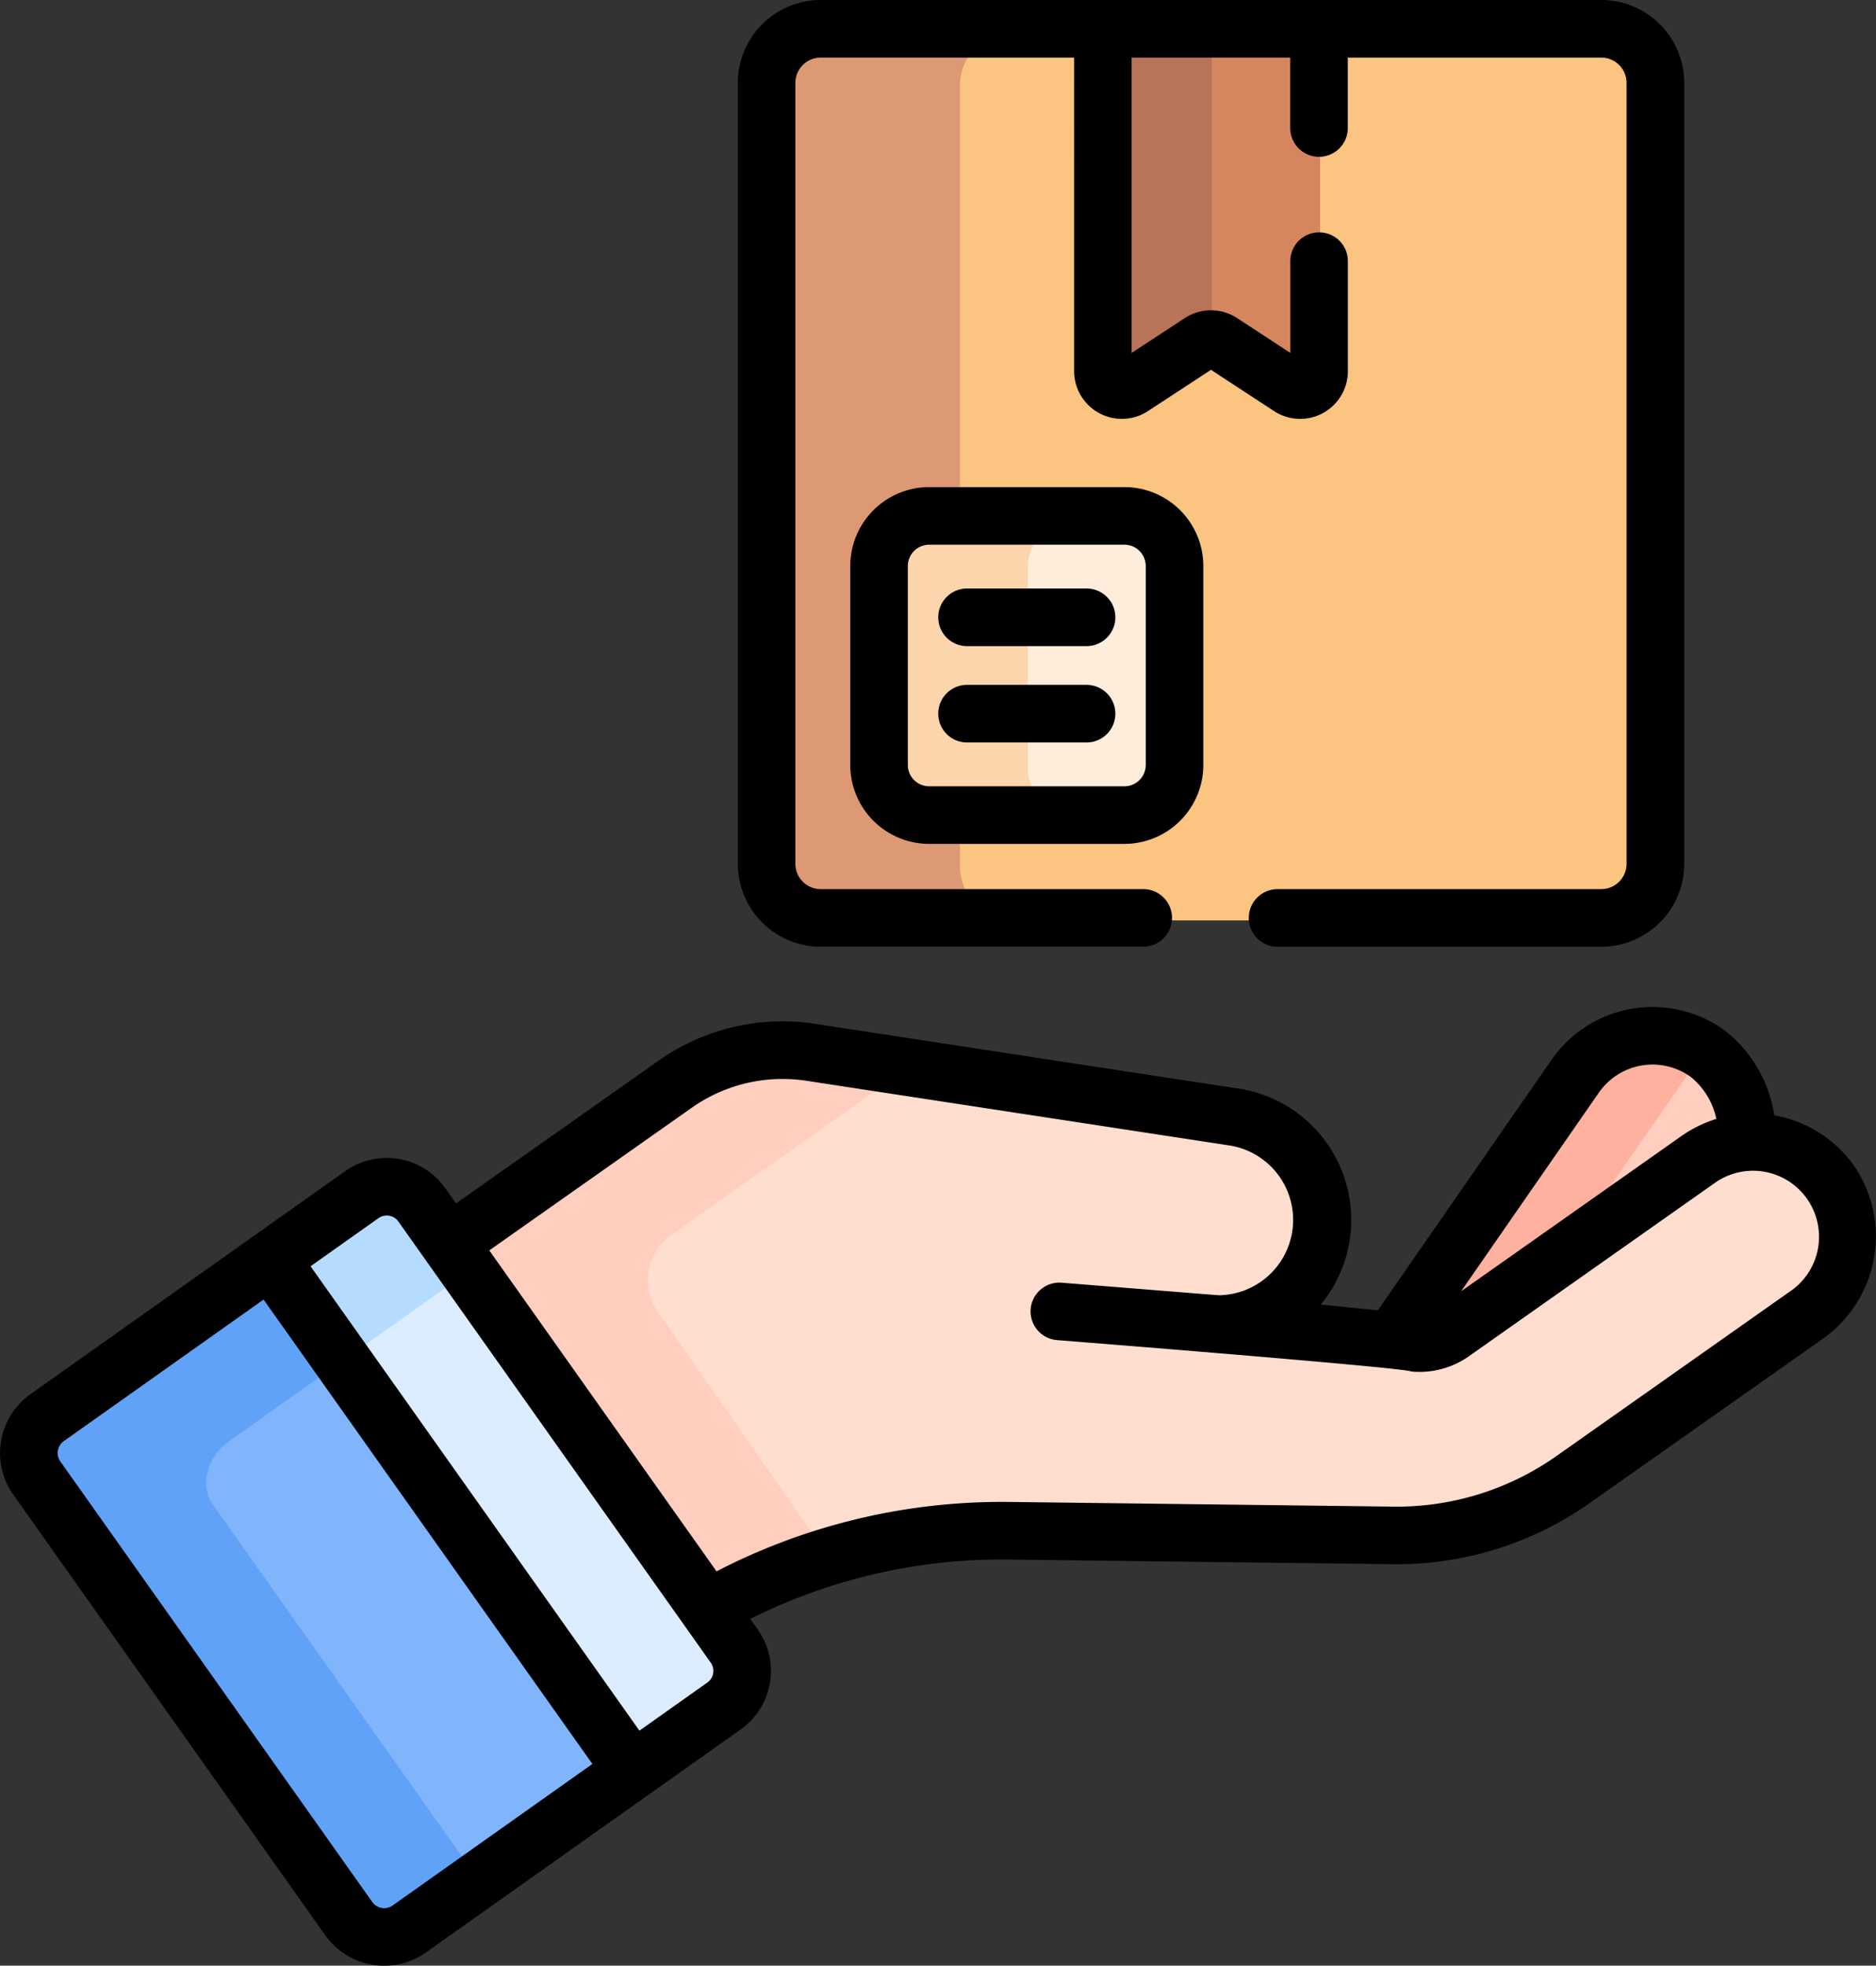 <svg xmlns="http://www.w3.org/2000/svg" width="144.471" height="151.322" viewBox="0 0 144.471 151.322">
  <rect x="0" y="0" width="144.471" height="151.322" fill="#333333" stroke="none"/>
  <g id="Create_a_New_Product" data-name="Create a New Product" transform="translate(-11.59)">
    <g id="Group_40" data-name="Group 40" transform="translate(13.881 2.405)">
      <path id="Path_4" data-name="Path 4" d="M275.865,8.138H254.128l-1.6,1.425h-13.6l-1.454-1.425H215.742a4.175,4.175,0,0,0-4.163,4.163V72.424a4.176,4.176,0,0,0,4.163,4.164h60.123a4.176,4.176,0,0,0,4.163-4.164V12.3a4.175,4.175,0,0,0-4.163-4.163Z" transform="translate(-154.762 -8.138)" fill="#fbc481"/>
      <path id="Path_5" data-name="Path 5" d="M226.4,72.424V12.3a4.175,4.175,0,0,1,4.163-4.163H215.742a4.175,4.175,0,0,0-4.163,4.163V72.424a4.176,4.176,0,0,0,4.163,4.164h14.823A4.176,4.176,0,0,1,226.4,72.424Z" transform="translate(-154.762 -8.138)" fill="#dd9973"/>
      <path id="Path_6" data-name="Path 6" d="M299.211,8.138V34.5a1.456,1.456,0,0,0,2.254,1.219l5.273-3.451a1.456,1.456,0,0,1,1.595,0l5.273,3.451A1.456,1.456,0,0,0,315.86,34.5V8.138Z" transform="translate(-216.494 -8.138)" fill="#d6865f"/>
      <g id="Group_38" data-name="Group 38" transform="translate(82.717)">
        <path id="Path_7" data-name="Path 7" d="M307.534,8.138H299.21V34.5a1.456,1.456,0,0,0,2.254,1.219l5.273-3.451a1.456,1.456,0,0,1,.8-.238Z" transform="translate(-299.21 -8.138)" fill="#b97359"/>
      </g>
      <path id="Path_8" data-name="Path 8" d="M259.777,135.014H244.738a3.858,3.858,0,0,0-3.858,3.858v15.316a3.858,3.858,0,0,0,3.858,3.858h15.039a3.858,3.858,0,0,0,3.858-3.858V138.872A3.858,3.858,0,0,0,259.777,135.014Z" transform="translate(-175.403 -97.515)" fill="#ffeddc"/>
      <path id="Path_9" data-name="Path 9" d="M252.259,154.189V138.873a3.858,3.858,0,0,1,3.858-3.858H244.74a3.858,3.858,0,0,0-3.858,3.858v15.316a3.858,3.858,0,0,0,3.858,3.858h11.377A3.858,3.858,0,0,1,252.259,154.189Z" transform="translate(-175.404 -97.516)" fill="#fcd5ac"/>
      <path id="Path_10" data-name="Path 10" d="M398.108,271.777a7.254,7.254,0,0,0-10.206,1.8l-13.356,19.259a4.107,4.107,0,0,1-.594.675l-.424.351.775.775h3.59l22.659-14.624.654-1.38a8.406,8.406,0,0,0-3.1-6.855Z" transform="translate(-268.846 -192.901)" fill="#ffcebe"/>
      <path id="Path_11" data-name="Path 11" d="M396.277,273.578a7.37,7.37,0,0,1,1.8-1.821,7.253,7.253,0,0,0-10.173,1.821l-13.356,19.259a4.109,4.109,0,0,1-.594.675l-.424.351.775.775h3.59l6.84-4.414Z" transform="translate(-268.846 -192.902)" fill="#ffb1a0"/>
      <path id="Path_12" data-name="Path 12" d="M233.1,284.564a7.348,7.348,0,0,0-10.361-1.954l-18.93,13.337a4.3,4.3,0,0,1-2.9.763l-13.852-1.379a.085.085,0,0,1-.007-.169,8.011,8.011,0,0,0-.052-15.84l-32.546-4.976a14.413,14.413,0,0,0-10.477,2.461L126.587,289.06l-.958,3.44,17.241,24.689h3.641a45.543,45.543,0,0,1,23.173-6.016l29.327.357a23.446,23.446,0,0,0,14.085-4.267l17.969-12.66A7.376,7.376,0,0,0,233.1,284.564Z" transform="translate(-94.215 -195.549)" fill="#ffdecf"/>
      <g id="Group_39" data-name="Group 39" transform="translate(31.414 78.631)">
        <path id="Path_13" data-name="Path 13" d="M142.6,294.166a4.311,4.311,0,0,1,1.051-5.992l16.133-11.367a14.375,14.375,0,0,1,2.261-1.3l-7.591-1.161a14.413,14.413,0,0,0-10.477,2.461L126.587,289.06l-.958,3.44,17.241,24.689h3.641a45.616,45.616,0,0,1,9.348-4.035Z" transform="translate(-125.629 -274.18)" fill="#ffcebe"/>
      </g>
      <path id="Path_14" data-name="Path 14" d="M118.027,345.117l-24.082-34a3.311,3.311,0,0,0-4.62-.758L82.3,315.335v3.015l25.515,35.27,2.369,1.083,7.025-4.976A3.31,3.31,0,0,0,118.027,345.117Z" transform="translate(-63.692 -220.599)" fill="#dbedff"/>
      <path id="Path_15" data-name="Path 15" d="M97.466,316.091l-3.522-4.972a3.311,3.311,0,0,0-4.62-.758L82.3,315.336v3.015l4.057,5.608Z" transform="translate(-63.692 -220.599)" fill="#b5dcff"/>
      <path id="Path_16" data-name="Path 16" d="M37.95,328.672,20.8,340.816a3.345,3.345,0,0,0-.872,4.649l24.082,34a3.345,3.345,0,0,0,4.675.72l17.146-12.144Z" transform="translate(-19.342 -233.936)" fill="#80b4fb"/>
      <path id="Path_17" data-name="Path 17" d="M33.457,347.383c-1.05-1.483-.471-3.7,1.292-4.946l8.624-6.108-5.423-7.656L20.8,340.816a3.345,3.345,0,0,0-.872,4.649l24.082,34a3.345,3.345,0,0,0,4.675.72l5.328-3.774Z" transform="translate(-19.342 -233.936)" fill="#61a2f9"/>
    </g>
    <g id="Group_41" data-name="Group 41" transform="translate(11.59 0)">
      <path id="Path_18" data-name="Path 18" d="M267.413,178.39h-9.3a2.217,2.217,0,0,0,0,4.433h9.3a2.217,2.217,0,0,0,0-4.433Z" transform="translate(-183.689 -125.666)"/>
      <path id="Path_19" data-name="Path 19" d="M267.413,153.29h-9.3a2.217,2.217,0,0,0,0,4.433h9.3a2.217,2.217,0,0,0,0-4.433Z" transform="translate(-183.689 -107.984)"/>
      <path id="Path_20" data-name="Path 20" d="M239.209,126.876a6.081,6.081,0,0,0-6.075,6.075v15.316a6.081,6.081,0,0,0,6.075,6.074h15.039a6.081,6.081,0,0,0,6.075-6.074V132.951a6.081,6.081,0,0,0-6.075-6.075Zm16.68,6.075v15.316a1.643,1.643,0,0,1-1.641,1.641H239.208a1.643,1.643,0,0,1-1.641-1.641V132.951a1.643,1.643,0,0,1,1.641-1.641h15.039a1.643,1.643,0,0,1,1.641,1.641Z" transform="translate(-167.655 -89.377)"/>
      <path id="Path_21" data-name="Path 21" d="M12.589,299.784l24.082,34a5.568,5.568,0,0,0,7.765,1.247l24.171-17.12a5.525,5.525,0,0,0,1.346-7.7l-.585-.826a43.252,43.252,0,0,1,19.883-4.572l29.3.357a25.816,25.816,0,0,0,15.417-4.671l17.97-12.66a9.645,9.645,0,0,0,2.611-13.071,9.472,9.472,0,0,0-6.2-4.123c-.04-.008-.081-.013-.121-.02a10.183,10.183,0,0,0-3.868-6.577,9.465,9.465,0,0,0-13.316,2.338L117.7,285.627l-4.4-.439a10.225,10.225,0,0,0-6.367-16.634l-32.545-4.976a16.544,16.544,0,0,0-12.089,2.84L46.711,277.4l-.841-1.187a5.524,5.524,0,0,0-7.71-1.286l-24.171,17.12a5.558,5.558,0,0,0-1.4,7.739Zm122.1-30.872a5.035,5.035,0,0,1,7.095-1.259,5.628,5.628,0,0,1,1.981,3.24,9.726,9.726,0,0,0-2.7,1.328L124.11,284.164Zm-69.839,1.131a12.136,12.136,0,0,1,8.865-2.082l32.546,4.976a5.8,5.8,0,0,1-.549,11.522c-.333.019,1.055.116-12.318-.952a2.217,2.217,0,1,0-.353,4.419c.3.024,26.629,2.1,27.245,2.413a6.59,6.59,0,0,0,4.4-1.157l7.857-5.536,11.072-7.8a5.083,5.083,0,1,1,5.77,8.367l-17.97,12.661a21.368,21.368,0,0,1-12.782,3.863L89.3,300.38a47.86,47.86,0,0,0-22.53,5.344l-17.5-24.708Zm-24.125,8.5a1.1,1.1,0,0,1,1.53.231L64.3,309.894l2.039,2.879a1.1,1.1,0,0,1-.29,1.52l-5.216,3.695L35.506,282.238Zm-24.171,17.12L31.888,284.8,57.21,320.551,41.873,331.414a1.133,1.133,0,0,1-1.584-.192l-24.082-34a1.133,1.133,0,0,1,.345-1.559Z" transform="translate(-11.59 -184.757)"/>
      <path id="Path_22" data-name="Path 22" d="M270.335,68.449H245.446a2.217,2.217,0,1,0,0,4.433h24.889a6.387,6.387,0,0,0,6.38-6.38V6.38A6.387,6.387,0,0,0,270.335,0H210.212a6.387,6.387,0,0,0-6.38,6.38V66.5a6.387,6.387,0,0,0,6.38,6.38H235.1a2.217,2.217,0,0,0,0-4.433H210.212a1.949,1.949,0,0,1-1.947-1.947V6.38a1.949,1.949,0,0,1,1.947-1.946h19.52V28.575a3.676,3.676,0,0,0,5.684,3.073l4.857-3.178,4.857,3.178a3.675,3.675,0,0,0,5.684-3.073V20.151a2.217,2.217,0,1,0-4.433,0v7.017l-4.1-2.681a3.673,3.673,0,0,0-4.022,0l-4.1,2.681V4.433h12.215V9.807a2.217,2.217,0,1,0,4.433,0V4.433h19.52a1.949,1.949,0,0,1,1.947,1.946V66.5a1.949,1.949,0,0,1-1.947,1.947Z" transform="translate(-147.013 0)"/>
    </g>
  </g>
</svg>
